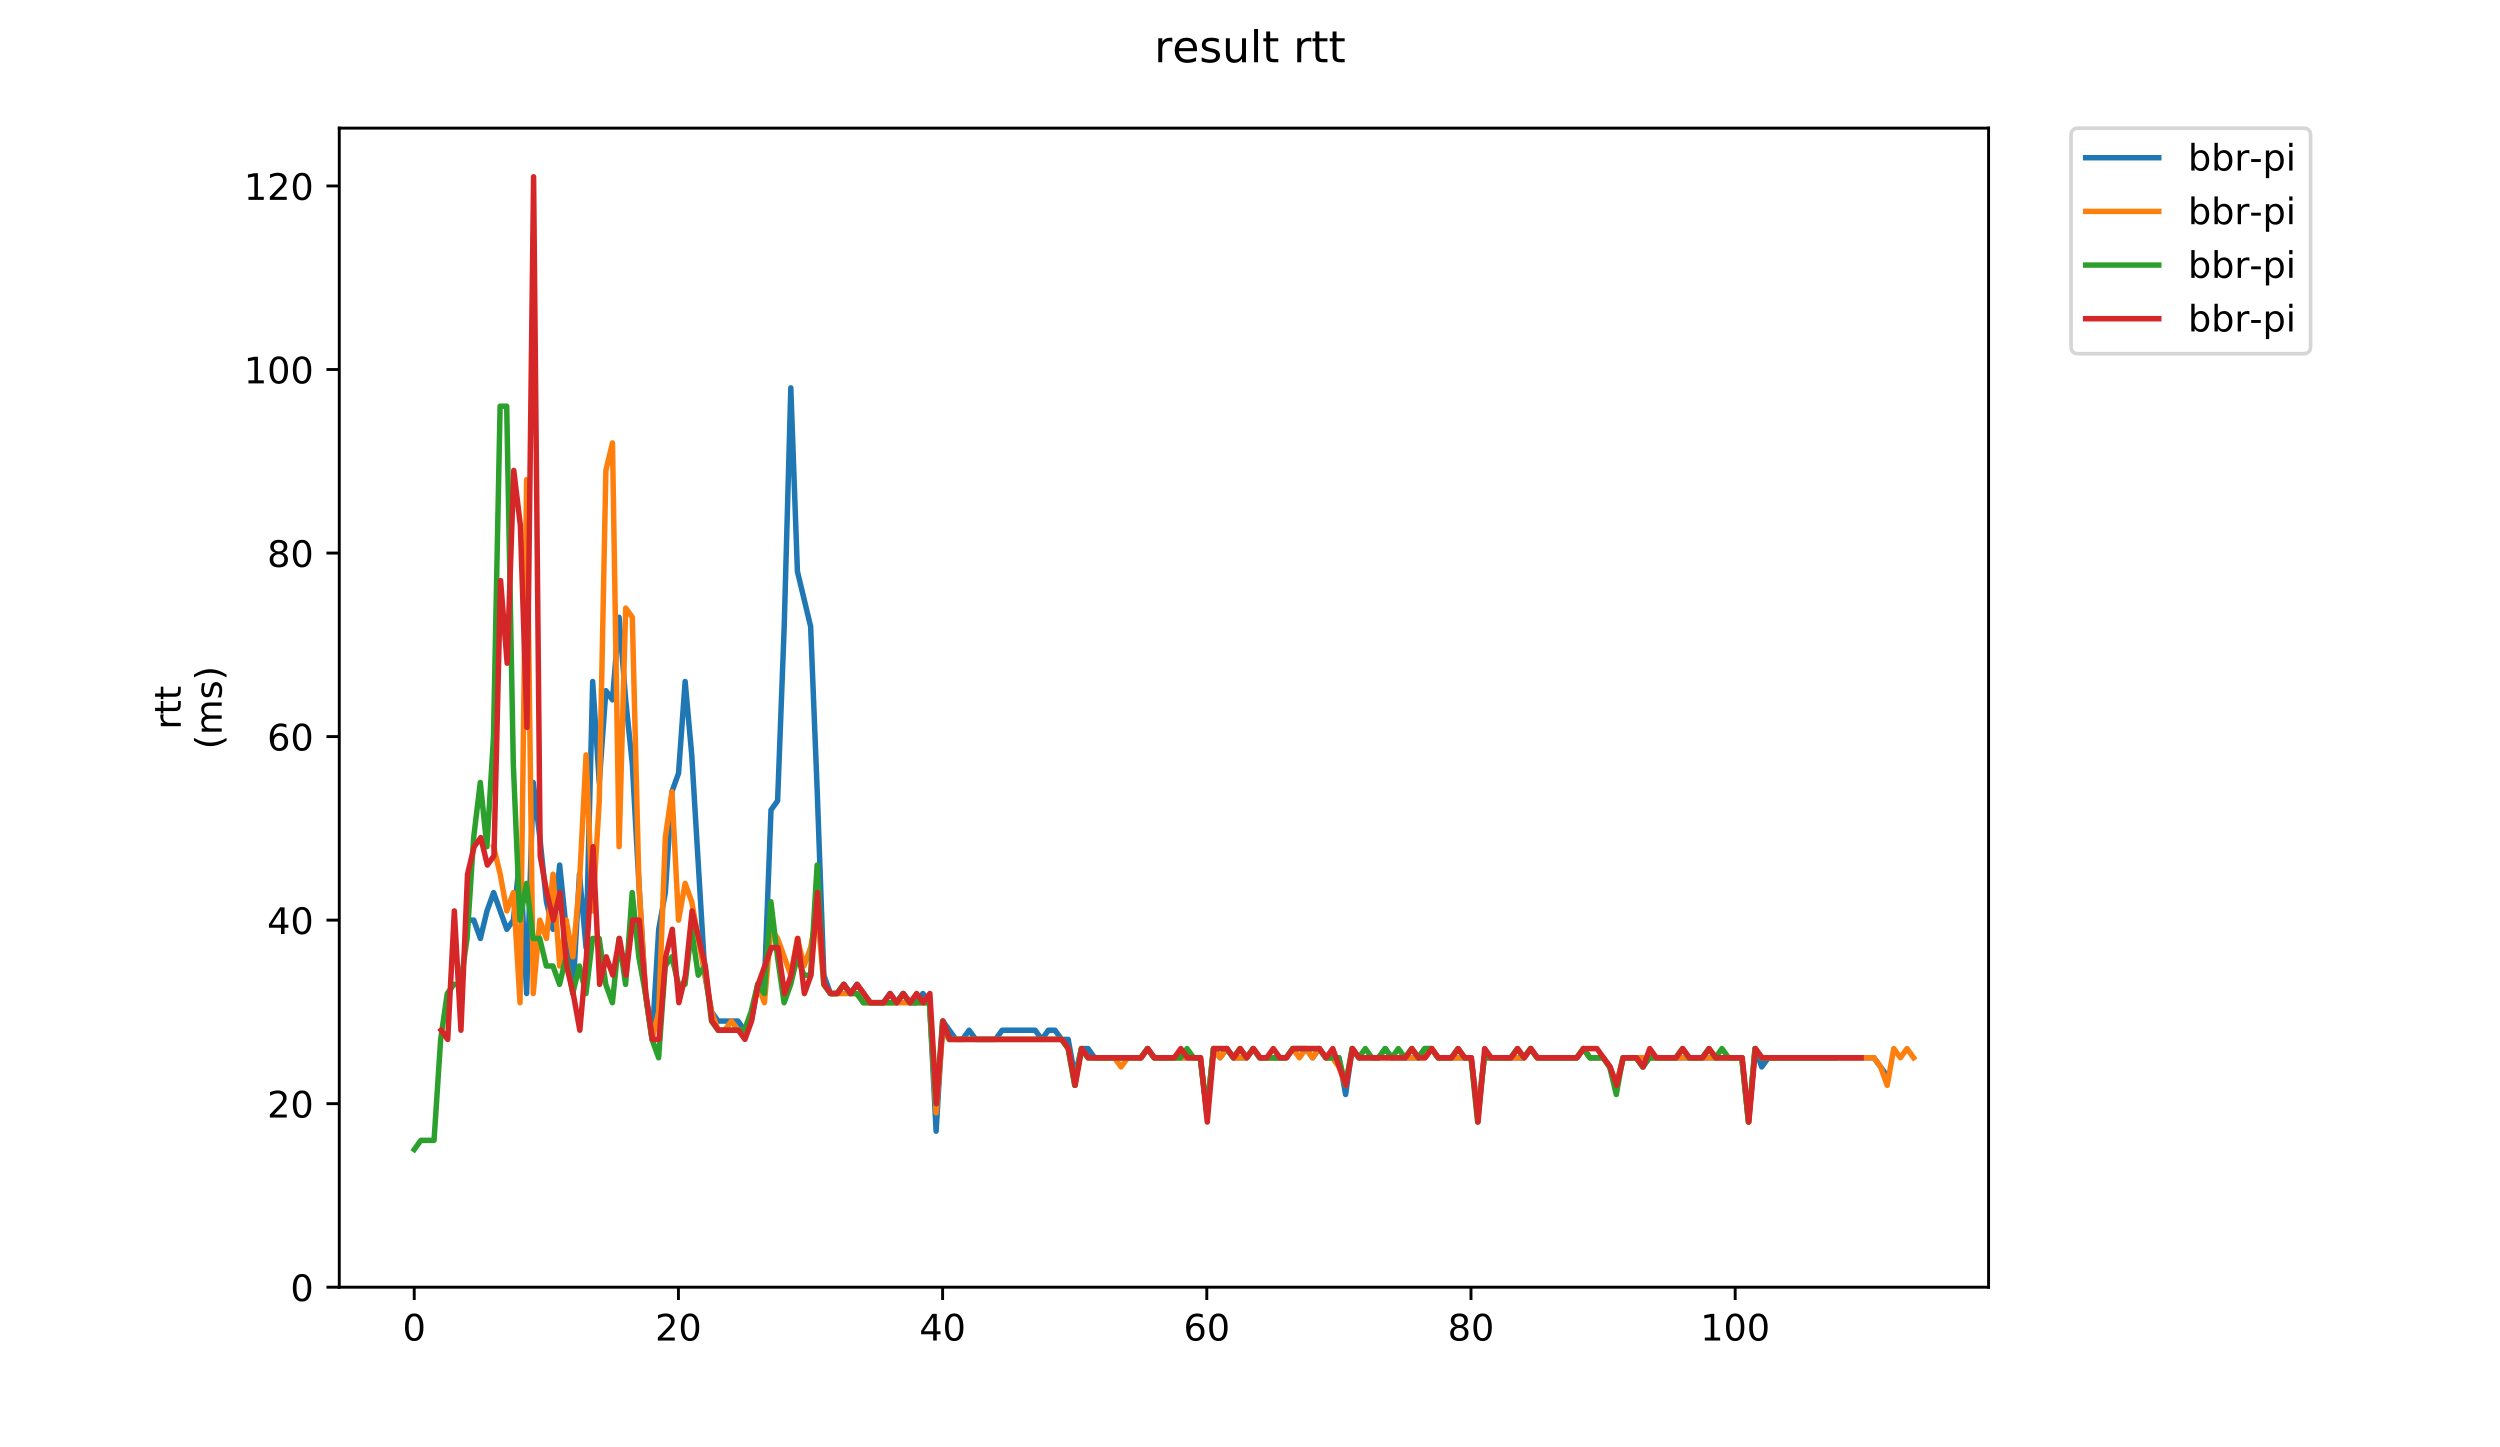 <?xml version="1.0" encoding="utf-8" standalone="no"?>
<!DOCTYPE svg PUBLIC "-//W3C//DTD SVG 1.1//EN"
  "http://www.w3.org/Graphics/SVG/1.1/DTD/svg11.dtd">
<!-- Created with matplotlib (https://matplotlib.org/) -->
<svg height="396pt" version="1.1" viewBox="0 0 684 396" width="684pt" xmlns="http://www.w3.org/2000/svg" xmlns:xlink="http://www.w3.org/1999/xlink">
 <defs>
  <style type="text/css">
*{stroke-linecap:butt;stroke-linejoin:round;}
  </style>
 </defs>
 <g id="figure_1">
  <g id="patch_1">
   <path d="M 0 396 
L 684 396 
L 684 0 
L 0 0 
z
" style="fill:#ffffff;"/>
  </g>
  <g id="axes_1">
   <g id="patch_2">
    <path d="M 92.824 352.174 
L 544.074 352.174 
L 544.074 35.062 
L 92.824 35.062 
z
" style="fill:#ffffff;"/>
   </g>
   <g id="matplotlib.axis_1">
    <g id="xtick_1">
     <g id="line2d_1">
      <defs>
       <path d="M 0 0 
L 0 3.5 
" id="m676cb06943" style="stroke:#000000;stroke-width:0.8;"/>
      </defs>
      <g>
       <use style="stroke:#000000;stroke-width:0.8;" x="113.335" xlink:href="#m676cb06943" y="352.174"/>
      </g>
     </g>
     <g id="text_1">
      <!-- 0 -->
      <defs>
       <path d="M 31.781 66.406 
Q 24.172 66.406 20.328 58.906 
Q 16.5 51.422 16.5 36.375 
Q 16.5 21.391 20.328 13.891 
Q 24.172 6.391 31.781 6.391 
Q 39.453 6.391 43.281 13.891 
Q 47.125 21.391 47.125 36.375 
Q 47.125 51.422 43.281 58.906 
Q 39.453 66.406 31.781 66.406 
z
M 31.781 74.219 
Q 44.047 74.219 50.516 64.516 
Q 56.984 54.828 56.984 36.375 
Q 56.984 17.969 50.516 8.266 
Q 44.047 -1.422 31.781 -1.422 
Q 19.531 -1.422 13.062 8.266 
Q 6.594 17.969 6.594 36.375 
Q 6.594 54.828 13.062 64.516 
Q 19.531 74.219 31.781 74.219 
z
" id="DejaVuSans-48"/>
      </defs>
      <g transform="translate(110.154 366.773)scale(0.1 -0.1)">
       <use xlink:href="#DejaVuSans-48"/>
      </g>
     </g>
    </g>
    <g id="xtick_2">
     <g id="line2d_2">
      <g>
       <use style="stroke:#000000;stroke-width:0.8;" x="185.617" xlink:href="#m676cb06943" y="352.174"/>
      </g>
     </g>
     <g id="text_2">
      <!-- 20 -->
      <defs>
       <path d="M 19.188 8.297 
L 53.609 8.297 
L 53.609 0 
L 7.328 0 
L 7.328 8.297 
Q 12.938 14.109 22.625 23.891 
Q 32.328 33.688 34.812 36.531 
Q 39.547 41.844 41.422 45.531 
Q 43.312 49.219 43.312 52.781 
Q 43.312 58.594 39.234 62.25 
Q 35.156 65.922 28.609 65.922 
Q 23.969 65.922 18.812 64.312 
Q 13.672 62.703 7.812 59.422 
L 7.812 69.391 
Q 13.766 71.781 18.938 73 
Q 24.125 74.219 28.422 74.219 
Q 39.75 74.219 46.484 68.547 
Q 53.219 62.891 53.219 53.422 
Q 53.219 48.922 51.531 44.891 
Q 49.859 40.875 45.406 35.406 
Q 44.188 33.984 37.641 27.219 
Q 31.109 20.453 19.188 8.297 
z
" id="DejaVuSans-50"/>
      </defs>
      <g transform="translate(179.254 366.773)scale(0.1 -0.1)">
       <use xlink:href="#DejaVuSans-50"/>
       <use x="63.623" xlink:href="#DejaVuSans-48"/>
      </g>
     </g>
    </g>
    <g id="xtick_3">
     <g id="line2d_3">
      <g>
       <use style="stroke:#000000;stroke-width:0.8;" x="257.899" xlink:href="#m676cb06943" y="352.174"/>
      </g>
     </g>
     <g id="text_3">
      <!-- 40 -->
      <defs>
       <path d="M 37.797 64.312 
L 12.891 25.391 
L 37.797 25.391 
z
M 35.203 72.906 
L 47.609 72.906 
L 47.609 25.391 
L 58.016 25.391 
L 58.016 17.188 
L 47.609 17.188 
L 47.609 0 
L 37.797 0 
L 37.797 17.188 
L 4.891 17.188 
L 4.891 26.703 
z
" id="DejaVuSans-52"/>
      </defs>
      <g transform="translate(251.536 366.773)scale(0.1 -0.1)">
       <use xlink:href="#DejaVuSans-52"/>
       <use x="63.623" xlink:href="#DejaVuSans-48"/>
      </g>
     </g>
    </g>
    <g id="xtick_4">
     <g id="line2d_4">
      <g>
       <use style="stroke:#000000;stroke-width:0.8;" x="330.18" xlink:href="#m676cb06943" y="352.174"/>
      </g>
     </g>
     <g id="text_4">
      <!-- 60 -->
      <defs>
       <path d="M 33.016 40.375 
Q 26.375 40.375 22.484 35.828 
Q 18.609 31.297 18.609 23.391 
Q 18.609 15.531 22.484 10.953 
Q 26.375 6.391 33.016 6.391 
Q 39.656 6.391 43.531 10.953 
Q 47.406 15.531 47.406 23.391 
Q 47.406 31.297 43.531 35.828 
Q 39.656 40.375 33.016 40.375 
z
M 52.594 71.297 
L 52.594 62.312 
Q 48.875 64.062 45.094 64.984 
Q 41.312 65.922 37.594 65.922 
Q 27.828 65.922 22.672 59.328 
Q 17.531 52.734 16.797 39.406 
Q 19.672 43.656 24.016 45.922 
Q 28.375 48.188 33.594 48.188 
Q 44.578 48.188 50.953 41.516 
Q 57.328 34.859 57.328 23.391 
Q 57.328 12.156 50.688 5.359 
Q 44.047 -1.422 33.016 -1.422 
Q 20.359 -1.422 13.672 8.266 
Q 6.984 17.969 6.984 36.375 
Q 6.984 53.656 15.188 63.938 
Q 23.391 74.219 37.203 74.219 
Q 40.922 74.219 44.703 73.484 
Q 48.484 72.75 52.594 71.297 
z
" id="DejaVuSans-54"/>
      </defs>
      <g transform="translate(323.818 366.773)scale(0.1 -0.1)">
       <use xlink:href="#DejaVuSans-54"/>
       <use x="63.623" xlink:href="#DejaVuSans-48"/>
      </g>
     </g>
    </g>
    <g id="xtick_5">
     <g id="line2d_5">
      <g>
       <use style="stroke:#000000;stroke-width:0.8;" x="402.462" xlink:href="#m676cb06943" y="352.174"/>
      </g>
     </g>
     <g id="text_5">
      <!-- 80 -->
      <defs>
       <path d="M 31.781 34.625 
Q 24.75 34.625 20.719 30.859 
Q 16.703 27.094 16.703 20.516 
Q 16.703 13.922 20.719 10.156 
Q 24.75 6.391 31.781 6.391 
Q 38.812 6.391 42.859 10.172 
Q 46.922 13.969 46.922 20.516 
Q 46.922 27.094 42.891 30.859 
Q 38.875 34.625 31.781 34.625 
z
M 21.922 38.812 
Q 15.578 40.375 12.031 44.719 
Q 8.5 49.078 8.5 55.328 
Q 8.5 64.062 14.719 69.141 
Q 20.953 74.219 31.781 74.219 
Q 42.672 74.219 48.875 69.141 
Q 55.078 64.062 55.078 55.328 
Q 55.078 49.078 51.531 44.719 
Q 48 40.375 41.703 38.812 
Q 48.828 37.156 52.797 32.312 
Q 56.781 27.484 56.781 20.516 
Q 56.781 9.906 50.312 4.234 
Q 43.844 -1.422 31.781 -1.422 
Q 19.734 -1.422 13.25 4.234 
Q 6.781 9.906 6.781 20.516 
Q 6.781 27.484 10.781 32.312 
Q 14.797 37.156 21.922 38.812 
z
M 18.312 54.391 
Q 18.312 48.734 21.844 45.562 
Q 25.391 42.391 31.781 42.391 
Q 38.141 42.391 41.719 45.562 
Q 45.312 48.734 45.312 54.391 
Q 45.312 60.062 41.719 63.234 
Q 38.141 66.406 31.781 66.406 
Q 25.391 66.406 21.844 63.234 
Q 18.312 60.062 18.312 54.391 
z
" id="DejaVuSans-56"/>
      </defs>
      <g transform="translate(396.099 366.773)scale(0.1 -0.1)">
       <use xlink:href="#DejaVuSans-56"/>
       <use x="63.623" xlink:href="#DejaVuSans-48"/>
      </g>
     </g>
    </g>
    <g id="xtick_6">
     <g id="line2d_6">
      <g>
       <use style="stroke:#000000;stroke-width:0.8;" x="474.744" xlink:href="#m676cb06943" y="352.174"/>
      </g>
     </g>
     <g id="text_6">
      <!-- 100 -->
      <defs>
       <path d="M 12.406 8.297 
L 28.516 8.297 
L 28.516 63.922 
L 10.984 60.406 
L 10.984 69.391 
L 28.422 72.906 
L 38.281 72.906 
L 38.281 8.297 
L 54.391 8.297 
L 54.391 0 
L 12.406 0 
z
" id="DejaVuSans-49"/>
      </defs>
      <g transform="translate(465.2 366.773)scale(0.1 -0.1)">
       <use xlink:href="#DejaVuSans-49"/>
       <use x="63.623" xlink:href="#DejaVuSans-48"/>
       <use x="127.246" xlink:href="#DejaVuSans-48"/>
      </g>
     </g>
    </g>
   </g>
   <g id="matplotlib.axis_2">
    <g id="ytick_1">
     <g id="line2d_7">
      <defs>
       <path d="M 0 0 
L -3.5 0 
" id="m02f2914274" style="stroke:#000000;stroke-width:0.8;"/>
      </defs>
      <g>
       <use style="stroke:#000000;stroke-width:0.8;" x="92.824" xlink:href="#m02f2914274" y="352.174"/>
      </g>
     </g>
     <g id="text_7">
      <!-- 0 -->
      <g transform="translate(79.461 355.973)scale(0.1 -0.1)">
       <use xlink:href="#DejaVuSans-48"/>
      </g>
     </g>
    </g>
    <g id="ytick_2">
     <g id="line2d_8">
      <g>
       <use style="stroke:#000000;stroke-width:0.8;" x="92.824" xlink:href="#m02f2914274" y="301.959"/>
      </g>
     </g>
     <g id="text_8">
      <!-- 20 -->
      <g transform="translate(73.099 305.758)scale(0.1 -0.1)">
       <use xlink:href="#DejaVuSans-50"/>
       <use x="63.623" xlink:href="#DejaVuSans-48"/>
      </g>
     </g>
    </g>
    <g id="ytick_3">
     <g id="line2d_9">
      <g>
       <use style="stroke:#000000;stroke-width:0.8;" x="92.824" xlink:href="#m02f2914274" y="251.743"/>
      </g>
     </g>
     <g id="text_9">
      <!-- 40 -->
      <g transform="translate(73.099 255.542)scale(0.1 -0.1)">
       <use xlink:href="#DejaVuSans-52"/>
       <use x="63.623" xlink:href="#DejaVuSans-48"/>
      </g>
     </g>
    </g>
    <g id="ytick_4">
     <g id="line2d_10">
      <g>
       <use style="stroke:#000000;stroke-width:0.8;" x="92.824" xlink:href="#m02f2914274" y="201.527"/>
      </g>
     </g>
     <g id="text_10">
      <!-- 60 -->
      <g transform="translate(73.099 205.327)scale(0.1 -0.1)">
       <use xlink:href="#DejaVuSans-54"/>
       <use x="63.623" xlink:href="#DejaVuSans-48"/>
      </g>
     </g>
    </g>
    <g id="ytick_5">
     <g id="line2d_11">
      <g>
       <use style="stroke:#000000;stroke-width:0.8;" x="92.824" xlink:href="#m02f2914274" y="151.312"/>
      </g>
     </g>
     <g id="text_11">
      <!-- 80 -->
      <g transform="translate(73.099 155.111)scale(0.1 -0.1)">
       <use xlink:href="#DejaVuSans-56"/>
       <use x="63.623" xlink:href="#DejaVuSans-48"/>
      </g>
     </g>
    </g>
    <g id="ytick_6">
     <g id="line2d_12">
      <g>
       <use style="stroke:#000000;stroke-width:0.8;" x="92.824" xlink:href="#m02f2914274" y="101.096"/>
      </g>
     </g>
     <g id="text_12">
      <!-- 100 -->
      <g transform="translate(66.736 104.895)scale(0.1 -0.1)">
       <use xlink:href="#DejaVuSans-49"/>
       <use x="63.623" xlink:href="#DejaVuSans-48"/>
       <use x="127.246" xlink:href="#DejaVuSans-48"/>
      </g>
     </g>
    </g>
    <g id="ytick_7">
     <g id="line2d_13">
      <g>
       <use style="stroke:#000000;stroke-width:0.8;" x="92.824" xlink:href="#m02f2914274" y="50.88"/>
      </g>
     </g>
     <g id="text_13">
      <!-- 120 -->
      <g transform="translate(66.736 54.68)scale(0.1 -0.1)">
       <use xlink:href="#DejaVuSans-49"/>
       <use x="63.623" xlink:href="#DejaVuSans-50"/>
       <use x="127.246" xlink:href="#DejaVuSans-48"/>
      </g>
     </g>
    </g>
    <g id="text_14">
     <!-- rtt -->
     <defs>
      <path d="M 41.109 46.297 
Q 39.594 47.172 37.812 47.578 
Q 36.031 48 33.891 48 
Q 26.266 48 22.188 43.047 
Q 18.109 38.094 18.109 28.812 
L 18.109 0 
L 9.078 0 
L 9.078 54.688 
L 18.109 54.688 
L 18.109 46.188 
Q 20.953 51.172 25.484 53.578 
Q 30.031 56 36.531 56 
Q 37.453 56 38.578 55.875 
Q 39.703 55.766 41.062 55.516 
z
" id="DejaVuSans-114"/>
      <path d="M 18.312 70.219 
L 18.312 54.688 
L 36.812 54.688 
L 36.812 47.703 
L 18.312 47.703 
L 18.312 18.016 
Q 18.312 11.328 20.141 9.422 
Q 21.969 7.516 27.594 7.516 
L 36.812 7.516 
L 36.812 0 
L 27.594 0 
Q 17.188 0 13.234 3.875 
Q 9.281 7.766 9.281 18.016 
L 9.281 47.703 
L 2.688 47.703 
L 2.688 54.688 
L 9.281 54.688 
L 9.281 70.219 
z
" id="DejaVuSans-116"/>
     </defs>
     <g transform="translate(49.459 199.594)rotate(-90)scale(0.1 -0.1)">
      <use xlink:href="#DejaVuSans-114"/>
      <use x="41.113" xlink:href="#DejaVuSans-116"/>
      <use x="80.322" xlink:href="#DejaVuSans-116"/>
     </g>
     <!-- (ms) -->
     <defs>
      <path d="M 31 75.875 
Q 24.469 64.656 21.281 53.656 
Q 18.109 42.672 18.109 31.391 
Q 18.109 20.125 21.312 9.062 
Q 24.516 -2 31 -13.188 
L 23.188 -13.188 
Q 15.875 -1.703 12.234 9.375 
Q 8.594 20.453 8.594 31.391 
Q 8.594 42.281 12.203 53.312 
Q 15.828 64.359 23.188 75.875 
z
" id="DejaVuSans-40"/>
      <path d="M 52 44.188 
Q 55.375 50.25 60.062 53.125 
Q 64.75 56 71.094 56 
Q 79.641 56 84.281 50.016 
Q 88.922 44.047 88.922 33.016 
L 88.922 0 
L 79.891 0 
L 79.891 32.719 
Q 79.891 40.578 77.094 44.375 
Q 74.312 48.188 68.609 48.188 
Q 61.625 48.188 57.562 43.547 
Q 53.516 38.922 53.516 30.906 
L 53.516 0 
L 44.484 0 
L 44.484 32.719 
Q 44.484 40.625 41.703 44.406 
Q 38.922 48.188 33.109 48.188 
Q 26.219 48.188 22.156 43.531 
Q 18.109 38.875 18.109 30.906 
L 18.109 0 
L 9.078 0 
L 9.078 54.688 
L 18.109 54.688 
L 18.109 46.188 
Q 21.188 51.219 25.484 53.609 
Q 29.781 56 35.688 56 
Q 41.656 56 45.828 52.969 
Q 50 49.953 52 44.188 
z
" id="DejaVuSans-109"/>
      <path d="M 44.281 53.078 
L 44.281 44.578 
Q 40.484 46.531 36.375 47.5 
Q 32.281 48.484 27.875 48.484 
Q 21.188 48.484 17.844 46.438 
Q 14.5 44.391 14.5 40.281 
Q 14.5 37.156 16.891 35.375 
Q 19.281 33.594 26.516 31.984 
L 29.594 31.297 
Q 39.156 29.25 43.188 25.516 
Q 47.219 21.781 47.219 15.094 
Q 47.219 7.469 41.188 3.016 
Q 35.156 -1.422 24.609 -1.422 
Q 20.219 -1.422 15.453 -0.562 
Q 10.688 0.297 5.422 2 
L 5.422 11.281 
Q 10.406 8.688 15.234 7.391 
Q 20.062 6.109 24.812 6.109 
Q 31.156 6.109 34.562 8.281 
Q 37.984 10.453 37.984 14.406 
Q 37.984 18.062 35.516 20.016 
Q 33.062 21.969 24.703 23.781 
L 21.578 24.516 
Q 13.234 26.266 9.516 29.906 
Q 5.812 33.547 5.812 39.891 
Q 5.812 47.609 11.281 51.797 
Q 16.75 56 26.812 56 
Q 31.781 56 36.172 55.266 
Q 40.578 54.547 44.281 53.078 
z
" id="DejaVuSans-115"/>
      <path d="M 8.016 75.875 
L 15.828 75.875 
Q 23.141 64.359 26.781 53.312 
Q 30.422 42.281 30.422 31.391 
Q 30.422 20.453 26.781 9.375 
Q 23.141 -1.703 15.828 -13.188 
L 8.016 -13.188 
Q 14.5 -2 17.703 9.062 
Q 20.906 20.125 20.906 31.391 
Q 20.906 42.672 17.703 53.656 
Q 14.5 64.656 8.016 75.875 
z
" id="DejaVuSans-41"/>
     </defs>
     <g transform="translate(60.657 204.995)rotate(-90)scale(0.1 -0.1)">
      <use xlink:href="#DejaVuSans-40"/>
      <use x="39.014" xlink:href="#DejaVuSans-109"/>
      <use x="136.426" xlink:href="#DejaVuSans-115"/>
      <use x="188.525" xlink:href="#DejaVuSans-41"/>
     </g>
    </g>
   </g>
   <g id="line2d_14">
    <path clip-path="url(#p493bd31f0b)" d="M 127.821 251.743 
L 129.628 251.743 
L 131.435 256.764 
L 133.242 249.232 
L 135.049 244.211 
L 138.663 254.254 
L 140.47 251.743 
L 142.277 234.167 
L 144.084 271.829 
L 145.891 214.081 
L 147.698 229.146 
L 149.505 246.721 
L 151.312 254.254 
L 153.119 236.678 
L 156.733 271.829 
L 158.54 239.189 
L 160.347 259.275 
L 162.154 186.463 
L 163.961 214.081 
L 165.768 188.973 
L 167.575 191.484 
L 169.382 168.887 
L 171.19 191.484 
L 172.997 209.06 
L 174.804 241.7 
L 176.611 271.829 
L 178.418 284.383 
L 180.225 254.254 
L 182.032 244.211 
L 183.839 216.592 
L 185.646 211.57 
L 187.453 186.463 
L 189.26 206.549 
L 192.874 266.808 
L 194.681 276.851 
L 196.488 279.362 
L 201.909 279.362 
L 203.716 281.872 
L 205.523 279.362 
L 207.33 269.318 
L 209.137 269.318 
L 210.944 221.614 
L 212.751 219.103 
L 214.558 171.398 
L 216.366 106.118 
L 218.173 156.333 
L 221.787 171.398 
L 223.594 216.592 
L 225.401 266.808 
L 227.208 271.829 
L 229.015 271.829 
L 230.822 269.318 
L 232.629 271.829 
L 234.436 269.318 
L 238.05 274.34 
L 241.664 274.34 
L 243.471 271.829 
L 245.278 274.34 
L 247.085 271.829 
L 248.892 274.34 
L 250.699 274.34 
L 252.506 271.829 
L 254.313 274.34 
L 256.12 309.491 
L 257.927 279.362 
L 261.542 284.383 
L 263.349 284.383 
L 265.156 281.872 
L 266.963 284.383 
L 272.384 284.383 
L 274.191 281.872 
L 283.226 281.872 
L 285.033 284.383 
L 286.84 281.872 
L 288.647 281.872 
L 290.454 284.383 
L 292.261 284.383 
L 294.068 294.426 
L 295.875 286.894 
L 297.682 286.894 
L 299.489 289.405 
L 312.139 289.405 
L 313.946 286.894 
L 315.753 289.405 
L 328.402 289.405 
L 330.209 304.469 
L 332.016 286.894 
L 333.823 289.405 
L 335.63 286.894 
L 337.437 289.405 
L 341.051 289.405 
L 342.858 286.894 
L 344.665 289.405 
L 351.894 289.405 
L 353.701 286.894 
L 357.315 286.894 
L 359.122 289.405 
L 360.929 286.894 
L 362.736 289.405 
L 366.35 289.405 
L 368.157 299.448 
L 369.964 286.894 
L 371.771 289.405 
L 377.192 289.405 
L 378.999 286.894 
L 380.806 289.405 
L 388.034 289.405 
L 389.841 286.894 
L 391.649 286.894 
L 393.456 289.405 
L 402.491 289.405 
L 404.298 304.469 
L 406.105 289.405 
L 416.947 289.405 
L 418.754 286.894 
L 420.561 289.405 
L 431.403 289.405 
L 433.21 286.894 
L 435.018 289.405 
L 438.632 289.405 
L 440.439 291.915 
L 442.246 296.937 
L 444.053 289.405 
L 447.667 289.405 
L 449.474 291.915 
L 451.281 289.405 
L 476.579 289.405 
L 478.387 306.98 
L 480.194 286.894 
L 482.001 291.915 
L 483.808 289.405 
L 512.72 289.405 
L 516.334 294.426 
L 516.334 294.426 
" style="fill:none;stroke:#1f77b4;stroke-linecap:square;stroke-width:1.5;"/>
   </g>
   <g id="line2d_15">
    <path clip-path="url(#p493bd31f0b)" d="M 135.049 231.657 
L 136.856 239.189 
L 138.663 249.232 
L 140.47 244.211 
L 142.277 274.34 
L 144.084 131.225 
L 145.891 271.829 
L 147.698 251.743 
L 149.505 256.764 
L 151.312 239.189 
L 153.119 264.297 
L 154.926 251.743 
L 156.733 261.786 
L 158.54 241.7 
L 160.347 206.549 
L 162.154 249.232 
L 163.961 219.103 
L 165.768 128.715 
L 167.575 121.182 
L 169.382 231.657 
L 171.19 166.376 
L 172.997 168.887 
L 174.804 241.7 
L 176.611 271.829 
L 178.418 284.383 
L 180.225 276.851 
L 182.032 229.146 
L 183.839 216.592 
L 185.646 251.743 
L 187.453 241.7 
L 189.26 246.721 
L 194.681 276.851 
L 196.488 281.872 
L 198.295 281.872 
L 200.102 279.362 
L 201.909 281.872 
L 203.716 281.872 
L 205.523 279.362 
L 207.33 269.318 
L 209.137 274.34 
L 210.944 254.254 
L 212.751 256.764 
L 216.366 266.808 
L 218.173 256.764 
L 219.98 264.297 
L 221.787 259.275 
L 223.594 249.232 
L 225.401 269.318 
L 227.208 271.829 
L 234.436 271.829 
L 236.243 274.34 
L 254.313 274.34 
L 256.12 304.469 
L 257.927 281.872 
L 259.735 284.383 
L 290.454 284.383 
L 292.261 286.894 
L 294.068 296.937 
L 295.875 286.894 
L 297.682 289.405 
L 304.911 289.405 
L 306.718 291.915 
L 308.525 289.405 
L 312.139 289.405 
L 313.946 286.894 
L 315.753 289.405 
L 328.402 289.405 
L 330.209 304.469 
L 332.016 286.894 
L 333.823 289.405 
L 335.63 286.894 
L 337.437 289.405 
L 341.051 289.405 
L 342.858 286.894 
L 344.665 289.405 
L 351.894 289.405 
L 353.701 286.894 
L 355.508 289.405 
L 357.315 286.894 
L 359.122 289.405 
L 360.929 286.894 
L 362.736 289.405 
L 364.543 289.405 
L 366.35 291.915 
L 368.157 296.937 
L 369.964 286.894 
L 371.771 289.405 
L 389.841 289.405 
L 391.649 286.894 
L 393.456 289.405 
L 402.491 289.405 
L 404.298 304.469 
L 406.105 289.405 
L 416.947 289.405 
L 418.754 286.894 
L 420.561 289.405 
L 431.403 289.405 
L 433.21 286.894 
L 435.018 289.405 
L 438.632 289.405 
L 440.439 291.915 
L 442.246 296.937 
L 444.053 289.405 
L 476.579 289.405 
L 478.387 306.98 
L 480.194 286.894 
L 482.001 289.405 
L 512.72 289.405 
L 514.527 291.915 
L 516.334 296.937 
L 518.141 286.894 
L 519.948 289.405 
L 521.756 286.894 
L 523.563 289.405 
L 523.563 289.405 
" style="fill:none;stroke:#ff7f0e;stroke-linecap:square;stroke-width:1.5;"/>
   </g>
   <g id="line2d_16">
    <path clip-path="url(#p493bd31f0b)" d="M 113.335 314.512 
L 115.142 312.002 
L 118.756 312.002 
L 120.563 284.383 
L 122.37 271.829 
L 124.178 269.318 
L 125.985 269.318 
L 127.792 256.764 
L 129.599 229.146 
L 131.406 214.081 
L 133.213 231.657 
L 135.02 201.527 
L 136.827 111.139 
L 138.634 111.139 
L 140.441 209.06 
L 142.248 251.743 
L 144.055 241.7 
L 145.862 256.764 
L 147.669 256.764 
L 149.476 264.297 
L 151.283 264.297 
L 153.09 269.318 
L 154.897 261.786 
L 156.704 271.829 
L 158.511 264.297 
L 160.318 271.829 
L 162.125 256.764 
L 163.932 256.764 
L 165.739 269.318 
L 167.547 274.34 
L 169.354 256.764 
L 171.161 269.318 
L 172.968 244.211 
L 174.775 261.786 
L 176.582 271.829 
L 178.389 284.383 
L 180.196 289.405 
L 182.003 264.297 
L 183.81 261.786 
L 185.617 269.318 
L 187.424 269.318 
L 189.231 254.254 
L 191.038 266.808 
L 192.845 264.297 
L 194.652 279.362 
L 196.459 281.872 
L 203.687 281.872 
L 205.494 276.851 
L 207.301 269.318 
L 209.108 271.829 
L 210.915 246.721 
L 212.723 261.786 
L 214.53 274.34 
L 216.337 269.318 
L 218.144 261.786 
L 219.951 266.808 
L 221.758 266.808 
L 223.565 236.678 
L 225.372 269.318 
L 227.179 271.829 
L 228.986 271.829 
L 230.793 269.318 
L 232.6 271.829 
L 234.407 271.829 
L 236.214 274.34 
L 245.249 274.34 
L 247.056 271.829 
L 248.863 274.34 
L 254.284 274.34 
L 256.092 301.959 
L 257.899 279.362 
L 259.706 284.383 
L 290.425 284.383 
L 292.232 286.894 
L 294.039 296.937 
L 295.846 286.894 
L 297.653 289.405 
L 312.11 289.405 
L 313.917 286.894 
L 315.724 289.405 
L 322.952 289.405 
L 324.759 286.894 
L 326.566 289.405 
L 328.373 289.405 
L 330.18 304.469 
L 331.987 286.894 
L 335.601 286.894 
L 337.408 289.405 
L 339.215 286.894 
L 341.022 289.405 
L 342.83 286.894 
L 344.637 289.405 
L 351.865 289.405 
L 353.672 286.894 
L 360.9 286.894 
L 362.707 289.405 
L 366.321 289.405 
L 368.128 296.937 
L 369.935 286.894 
L 371.742 289.405 
L 373.549 286.894 
L 375.356 289.405 
L 377.163 289.405 
L 378.97 286.894 
L 380.777 289.405 
L 382.584 286.894 
L 384.391 289.405 
L 386.198 286.894 
L 388.006 289.405 
L 389.813 286.894 
L 391.62 286.894 
L 393.427 289.405 
L 397.041 289.405 
L 398.848 286.894 
L 400.655 289.405 
L 402.462 289.405 
L 404.269 306.98 
L 406.076 289.405 
L 413.304 289.405 
L 415.111 286.894 
L 416.918 289.405 
L 418.725 286.894 
L 420.532 289.405 
L 431.375 289.405 
L 433.182 286.894 
L 434.989 289.405 
L 438.603 289.405 
L 440.41 291.915 
L 442.217 299.448 
L 444.024 289.405 
L 447.638 289.405 
L 449.445 291.915 
L 451.252 289.405 
L 458.48 289.405 
L 460.287 286.894 
L 462.094 289.405 
L 465.708 289.405 
L 467.515 286.894 
L 469.322 289.405 
L 471.129 286.894 
L 472.936 289.405 
L 476.551 289.405 
L 478.358 306.98 
L 480.165 286.894 
L 481.972 289.405 
L 501.849 289.405 
L 501.849 289.405 
" style="fill:none;stroke:#2ca02c;stroke-linecap:square;stroke-width:1.5;"/>
   </g>
   <g id="line2d_17">
    <path clip-path="url(#p493bd31f0b)" d="M 120.69 281.872 
L 122.497 284.383 
L 124.304 249.232 
L 126.111 281.872 
L 127.918 239.189 
L 129.725 231.657 
L 131.532 229.146 
L 133.339 236.678 
L 135.146 234.167 
L 136.953 158.844 
L 138.76 181.441 
L 140.567 128.715 
L 142.374 143.779 
L 144.181 199.017 
L 145.989 48.37 
L 147.796 234.167 
L 149.603 244.211 
L 151.41 251.743 
L 153.217 244.211 
L 155.024 264.297 
L 156.831 271.829 
L 158.638 281.872 
L 160.445 261.786 
L 162.252 231.657 
L 164.059 269.318 
L 165.866 261.786 
L 167.673 266.808 
L 169.48 256.764 
L 171.287 266.808 
L 173.094 251.743 
L 174.901 251.743 
L 176.708 271.829 
L 178.515 284.383 
L 180.322 284.383 
L 182.129 261.786 
L 183.936 254.254 
L 185.743 274.34 
L 187.55 266.808 
L 189.357 249.232 
L 192.972 264.297 
L 194.779 279.362 
L 196.586 281.872 
L 202.007 281.872 
L 203.814 284.383 
L 205.621 279.362 
L 207.428 269.318 
L 211.042 259.275 
L 212.849 259.275 
L 214.656 271.829 
L 216.463 266.808 
L 218.27 256.764 
L 220.077 271.829 
L 221.884 266.808 
L 223.691 244.211 
L 225.498 269.318 
L 227.305 271.829 
L 229.112 271.829 
L 230.919 269.318 
L 232.726 271.829 
L 234.534 269.318 
L 238.148 274.34 
L 241.762 274.34 
L 243.569 271.829 
L 245.376 274.34 
L 247.183 271.829 
L 248.99 274.34 
L 250.797 271.829 
L 252.604 274.34 
L 254.411 271.829 
L 256.218 301.959 
L 258.025 279.362 
L 259.832 284.383 
L 290.552 284.383 
L 292.359 286.894 
L 294.166 296.937 
L 295.973 286.894 
L 297.78 289.405 
L 312.236 289.405 
L 314.043 286.894 
L 315.85 289.405 
L 321.272 289.405 
L 323.079 286.894 
L 324.886 289.405 
L 328.5 289.405 
L 330.307 306.98 
L 332.114 286.894 
L 335.728 286.894 
L 337.535 289.405 
L 339.342 286.894 
L 341.149 289.405 
L 342.956 286.894 
L 344.763 289.405 
L 346.57 289.405 
L 348.377 286.894 
L 350.184 289.405 
L 351.991 289.405 
L 353.798 286.894 
L 361.026 286.894 
L 362.833 289.405 
L 364.64 286.894 
L 368.255 296.937 
L 370.062 286.894 
L 371.869 289.405 
L 384.518 289.405 
L 386.325 286.894 
L 388.132 289.405 
L 389.939 289.405 
L 391.746 286.894 
L 393.553 289.405 
L 397.167 289.405 
L 398.974 286.894 
L 400.781 289.405 
L 402.588 289.405 
L 404.395 306.98 
L 406.202 286.894 
L 408.009 289.405 
L 413.431 289.405 
L 415.238 286.894 
L 417.045 289.405 
L 418.852 286.894 
L 420.659 289.405 
L 431.501 289.405 
L 433.308 286.894 
L 436.922 286.894 
L 440.536 291.915 
L 442.343 296.937 
L 444.15 289.405 
L 447.764 289.405 
L 449.571 291.915 
L 451.378 286.894 
L 453.186 289.405 
L 458.607 289.405 
L 460.414 286.894 
L 462.221 289.405 
L 465.835 289.405 
L 467.642 286.894 
L 469.449 289.405 
L 476.677 289.405 
L 478.484 306.98 
L 480.291 286.894 
L 482.098 289.405 
L 509.204 289.405 
L 509.204 289.405 
" style="fill:none;stroke:#d62728;stroke-linecap:square;stroke-width:1.5;"/>
   </g>
   <g id="patch_3">
    <path d="M 92.824 352.174 
L 92.824 35.062 
" style="fill:none;stroke:#000000;stroke-linecap:square;stroke-linejoin:miter;stroke-width:0.8;"/>
   </g>
   <g id="patch_4">
    <path d="M 544.074 352.174 
L 544.074 35.062 
" style="fill:none;stroke:#000000;stroke-linecap:square;stroke-linejoin:miter;stroke-width:0.8;"/>
   </g>
   <g id="patch_5">
    <path d="M 92.824 352.174 
L 544.074 352.174 
" style="fill:none;stroke:#000000;stroke-linecap:square;stroke-linejoin:miter;stroke-width:0.8;"/>
   </g>
   <g id="patch_6">
    <path d="M 92.824 35.062 
L 544.074 35.062 
" style="fill:none;stroke:#000000;stroke-linecap:square;stroke-linejoin:miter;stroke-width:0.8;"/>
   </g>
   <g id="legend_1">
    <g id="patch_7">
     <path d="M 568.636 96.775 
L 630.169 96.775 
Q 632.169 96.775 632.169 94.775 
L 632.169 37.062 
Q 632.169 35.062 630.169 35.062 
L 568.636 35.062 
Q 566.636 35.062 566.636 37.062 
L 566.636 94.775 
Q 566.636 96.775 568.636 96.775 
z
" style="fill:#ffffff;opacity:0.8;stroke:#cccccc;stroke-linejoin:miter;"/>
    </g>
    <g id="line2d_18">
     <path d="M 570.636 43.161 
L 590.636 43.161 
" style="fill:none;stroke:#1f77b4;stroke-linecap:square;stroke-width:1.5;"/>
    </g>
    <g id="line2d_19"/>
    <g id="text_15">
     <!-- bbr-pi -->
     <defs>
      <path d="M 48.688 27.297 
Q 48.688 37.203 44.609 42.844 
Q 40.531 48.484 33.406 48.484 
Q 26.266 48.484 22.188 42.844 
Q 18.109 37.203 18.109 27.297 
Q 18.109 17.391 22.188 11.75 
Q 26.266 6.109 33.406 6.109 
Q 40.531 6.109 44.609 11.75 
Q 48.688 17.391 48.688 27.297 
z
M 18.109 46.391 
Q 20.953 51.266 25.266 53.625 
Q 29.594 56 35.594 56 
Q 45.562 56 51.781 48.094 
Q 58.016 40.188 58.016 27.297 
Q 58.016 14.406 51.781 6.484 
Q 45.562 -1.422 35.594 -1.422 
Q 29.594 -1.422 25.266 0.953 
Q 20.953 3.328 18.109 8.203 
L 18.109 0 
L 9.078 0 
L 9.078 75.984 
L 18.109 75.984 
z
" id="DejaVuSans-98"/>
      <path d="M 4.891 31.391 
L 31.203 31.391 
L 31.203 23.391 
L 4.891 23.391 
z
" id="DejaVuSans-45"/>
      <path d="M 18.109 8.203 
L 18.109 -20.797 
L 9.078 -20.797 
L 9.078 54.688 
L 18.109 54.688 
L 18.109 46.391 
Q 20.953 51.266 25.266 53.625 
Q 29.594 56 35.594 56 
Q 45.562 56 51.781 48.094 
Q 58.016 40.188 58.016 27.297 
Q 58.016 14.406 51.781 6.484 
Q 45.562 -1.422 35.594 -1.422 
Q 29.594 -1.422 25.266 0.953 
Q 20.953 3.328 18.109 8.203 
z
M 48.688 27.297 
Q 48.688 37.203 44.609 42.844 
Q 40.531 48.484 33.406 48.484 
Q 26.266 48.484 22.188 42.844 
Q 18.109 37.203 18.109 27.297 
Q 18.109 17.391 22.188 11.75 
Q 26.266 6.109 33.406 6.109 
Q 40.531 6.109 44.609 11.75 
Q 48.688 17.391 48.688 27.297 
z
" id="DejaVuSans-112"/>
      <path d="M 9.422 54.688 
L 18.406 54.688 
L 18.406 0 
L 9.422 0 
z
M 9.422 75.984 
L 18.406 75.984 
L 18.406 64.594 
L 9.422 64.594 
z
" id="DejaVuSans-105"/>
     </defs>
     <g transform="translate(598.636 46.661)scale(0.1 -0.1)">
      <use xlink:href="#DejaVuSans-98"/>
      <use x="63.477" xlink:href="#DejaVuSans-98"/>
      <use x="126.953" xlink:href="#DejaVuSans-114"/>
      <use x="167.973" xlink:href="#DejaVuSans-45"/>
      <use x="204.057" xlink:href="#DejaVuSans-112"/>
      <use x="267.533" xlink:href="#DejaVuSans-105"/>
     </g>
    </g>
    <g id="line2d_20">
     <path d="M 570.636 57.839 
L 590.636 57.839 
" style="fill:none;stroke:#ff7f0e;stroke-linecap:square;stroke-width:1.5;"/>
    </g>
    <g id="line2d_21"/>
    <g id="text_16">
     <!-- bbr-pi -->
     <g transform="translate(598.636 61.339)scale(0.1 -0.1)">
      <use xlink:href="#DejaVuSans-98"/>
      <use x="63.477" xlink:href="#DejaVuSans-98"/>
      <use x="126.953" xlink:href="#DejaVuSans-114"/>
      <use x="167.973" xlink:href="#DejaVuSans-45"/>
      <use x="204.057" xlink:href="#DejaVuSans-112"/>
      <use x="267.533" xlink:href="#DejaVuSans-105"/>
     </g>
    </g>
    <g id="line2d_22">
     <path d="M 570.636 72.517 
L 590.636 72.517 
" style="fill:none;stroke:#2ca02c;stroke-linecap:square;stroke-width:1.5;"/>
    </g>
    <g id="line2d_23"/>
    <g id="text_17">
     <!-- bbr-pi -->
     <g transform="translate(598.636 76.017)scale(0.1 -0.1)">
      <use xlink:href="#DejaVuSans-98"/>
      <use x="63.477" xlink:href="#DejaVuSans-98"/>
      <use x="126.953" xlink:href="#DejaVuSans-114"/>
      <use x="167.973" xlink:href="#DejaVuSans-45"/>
      <use x="204.057" xlink:href="#DejaVuSans-112"/>
      <use x="267.533" xlink:href="#DejaVuSans-105"/>
     </g>
    </g>
    <g id="line2d_24">
     <path d="M 570.636 87.195 
L 590.636 87.195 
" style="fill:none;stroke:#d62728;stroke-linecap:square;stroke-width:1.5;"/>
    </g>
    <g id="line2d_25"/>
    <g id="text_18">
     <!-- bbr-pi -->
     <g transform="translate(598.636 90.695)scale(0.1 -0.1)">
      <use xlink:href="#DejaVuSans-98"/>
      <use x="63.477" xlink:href="#DejaVuSans-98"/>
      <use x="126.953" xlink:href="#DejaVuSans-114"/>
      <use x="167.973" xlink:href="#DejaVuSans-45"/>
      <use x="204.057" xlink:href="#DejaVuSans-112"/>
      <use x="267.533" xlink:href="#DejaVuSans-105"/>
     </g>
    </g>
   </g>
  </g>
  <g id="text_19">
   <!-- result rtt -->
   <defs>
    <path d="M 56.203 29.594 
L 56.203 25.203 
L 14.891 25.203 
Q 15.484 15.922 20.484 11.062 
Q 25.484 6.203 34.422 6.203 
Q 39.594 6.203 44.453 7.469 
Q 49.312 8.734 54.109 11.281 
L 54.109 2.781 
Q 49.266 0.734 44.188 -0.344 
Q 39.109 -1.422 33.891 -1.422 
Q 20.797 -1.422 13.156 6.188 
Q 5.516 13.812 5.516 26.812 
Q 5.516 40.234 12.766 48.109 
Q 20.016 56 32.328 56 
Q 43.359 56 49.781 48.891 
Q 56.203 41.797 56.203 29.594 
z
M 47.219 32.234 
Q 47.125 39.594 43.094 43.984 
Q 39.062 48.391 32.422 48.391 
Q 24.906 48.391 20.391 44.141 
Q 15.875 39.891 15.188 32.172 
z
" id="DejaVuSans-101"/>
    <path d="M 8.5 21.578 
L 8.5 54.688 
L 17.484 54.688 
L 17.484 21.922 
Q 17.484 14.156 20.5 10.266 
Q 23.531 6.391 29.594 6.391 
Q 36.859 6.391 41.078 11.031 
Q 45.312 15.672 45.312 23.688 
L 45.312 54.688 
L 54.297 54.688 
L 54.297 0 
L 45.312 0 
L 45.312 8.406 
Q 42.047 3.422 37.719 1 
Q 33.406 -1.422 27.688 -1.422 
Q 18.266 -1.422 13.375 4.438 
Q 8.5 10.297 8.5 21.578 
z
M 31.109 56 
z
" id="DejaVuSans-117"/>
    <path d="M 9.422 75.984 
L 18.406 75.984 
L 18.406 0 
L 9.422 0 
z
" id="DejaVuSans-108"/>
    <path id="DejaVuSans-32"/>
   </defs>
   <g transform="translate(315.818 17.038)scale(0.12 -0.12)">
    <use xlink:href="#DejaVuSans-114"/>
    <use x="41.082" xlink:href="#DejaVuSans-101"/>
    <use x="102.605" xlink:href="#DejaVuSans-115"/>
    <use x="154.705" xlink:href="#DejaVuSans-117"/>
    <use x="218.084" xlink:href="#DejaVuSans-108"/>
    <use x="245.867" xlink:href="#DejaVuSans-116"/>
    <use x="285.076" xlink:href="#DejaVuSans-32"/>
    <use x="316.863" xlink:href="#DejaVuSans-114"/>
    <use x="357.977" xlink:href="#DejaVuSans-116"/>
    <use x="397.186" xlink:href="#DejaVuSans-116"/>
   </g>
  </g>
 </g>
 <defs>
  <clipPath id="p493bd31f0b">
   <rect height="317.112" width="451.25" x="92.824" y="35.062"/>
  </clipPath>
 </defs>
</svg>
